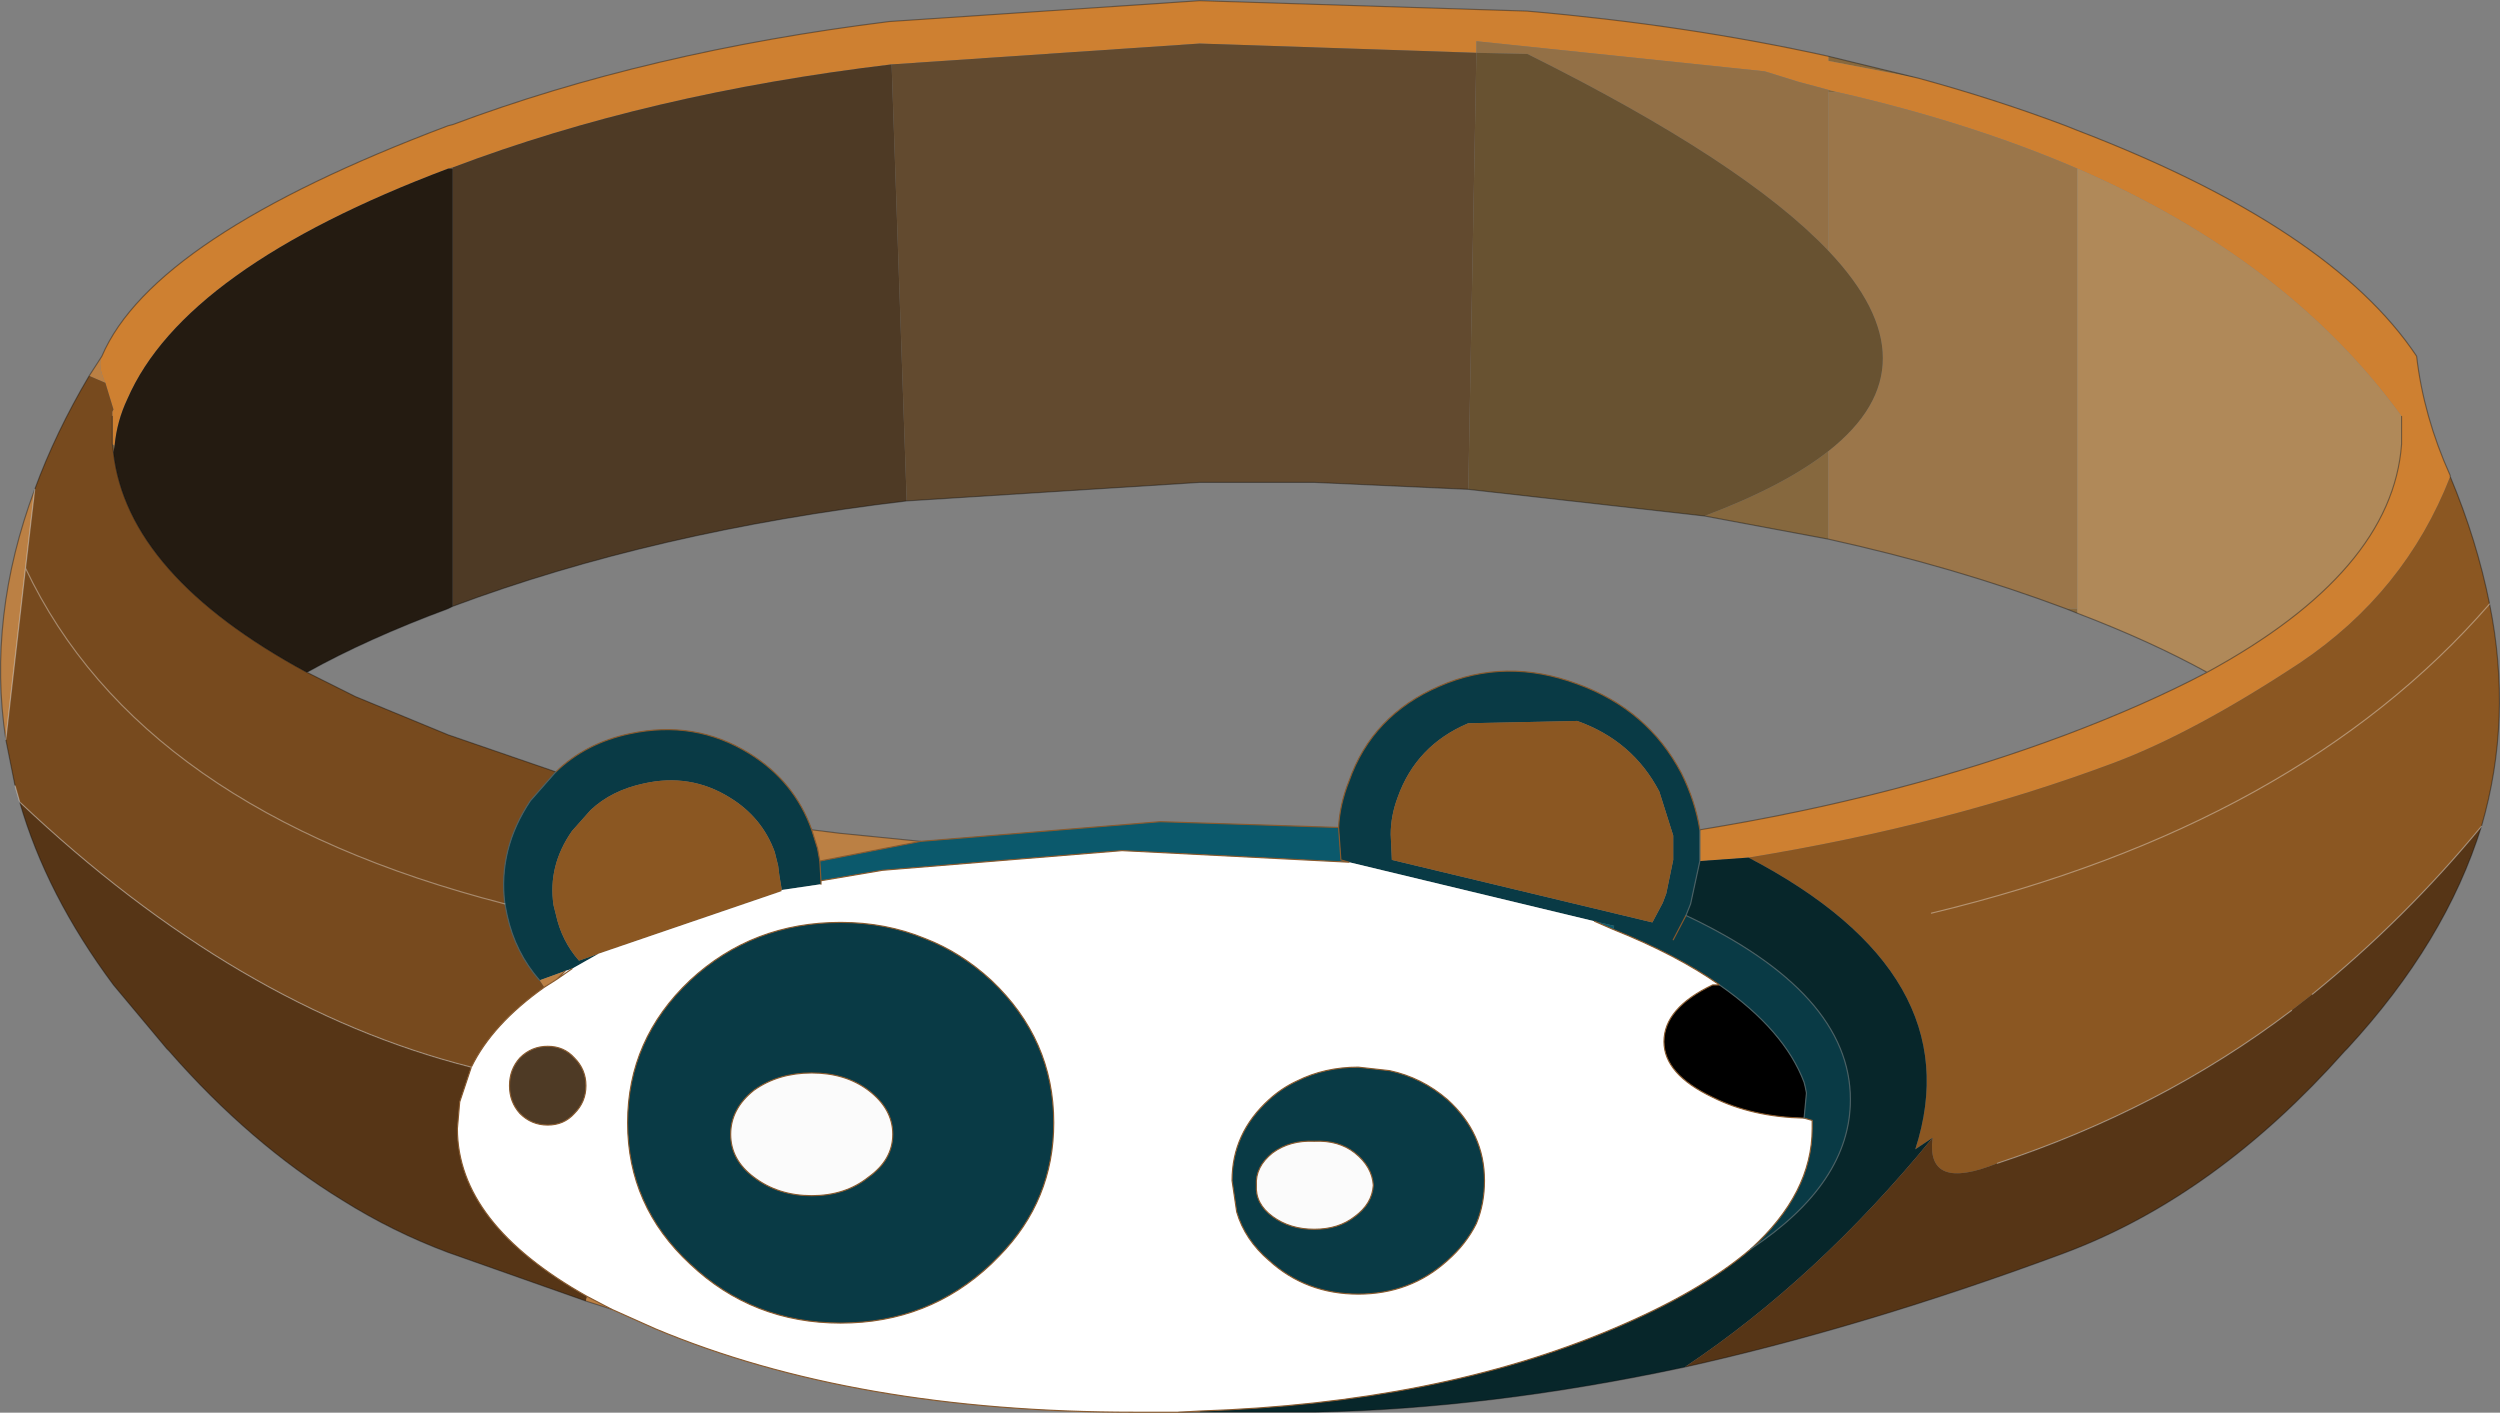 <?xml version="1.0" encoding="UTF-8"?>
<svg version="1.1" viewBox="0 0 107.95 61" xmlns="http://www.w3.org/2000/svg" xmlns:cc="http://creativecommons.org/ns#" xmlns:dc="http://purl.org/dc/elements/1.1/" xmlns:rdf="http://www.w3.org/1999/02/22-rdf-syntax-ns#" xmlns:xlink="http://www.w3.org/1999/xlink">
<rect x="0" y="0" width="107.95" height="61" fill="#808080" stroke="none"/>
<g transform="translate(-219.35 -149.52)">
<use transform="translate(219.4,149.55)" width="107.9" height="60.95" xlink:href="#a"/>
</g>
<defs>
<g id="a" transform="translate(-219.4,-149.55)">
<path d="m298.3 153.5v-0.1l0.4 0.1h-0.4m3.9-0.6-3.9-0.75v-0.2l3.9 0.95m-78 15.8 0.1 0.05-0.05 0.3-0.05-0.35m68.75 3.1q3.45-1.3 5.35-2.8v3.8l-5.35-1m15.6 4h0.5v0.2l-0.5-0.2" fill="#86683e" fill-rule="evenodd"/>
<path d="m298.3 153.4-1.3-0.35-1.45-0.45-12.45-1.3v0.5l-11.95-0.4-13.3 0.9q-10.5 1.25-18.95 4.45l-0.2 0.05q-11.4 4.3-13.85 9.95-0.45 0.95-0.55 2l-0.1-0.05v-1.4l0.05-0.1-0.35-1.15q-0.35-0.75-0.15-1.15 2.2-5.15 14.95-9.95l0.2-0.05q8.4-3.15 18.85-4.45l13.4-0.9 14.15 0.45q6.9 0.6 13 1.95v0.2l3.9 0.75q3.3 0.9 6.35 2.05l0.5 0.2q10.95 4.2 14.65 9.75 0.3 2.6 1.45 5.15v0.05q-1.95 5-6.5 8.05-4.55 3-8 4.3-7.2 2.7-15.8 4.1l-2.1 0.15v-1.35q8.6-1.4 15.8-4.1 3.45-1.3 6.1-2.7 8-4.35 8.4-9.85v-1.2q-4.9-6.75-14-10.7-4.65-2-10.35-3.3l-0.4-0.1" fill="#d1802e" fill-opacity=".961" fill-rule="evenodd"/>
<path d="m298.3 153.4v6.95q-3.65-3.85-13-8.5l-2.2-0.05v-0.5l12.45 1.3 1.45 0.45 1.3 0.35" fill="#937046" fill-rule="evenodd"/>
<path d="m298.3 160.35v-6.85h0.4q5.7 1.3 10.35 3.3v19h-0.5q-4.8-1.8-10.25-3v-3.8q4.7-3.7 0-8.65" fill="#9b764a" fill-rule="evenodd"/>
<path d="m283.1 151.8 2.2 0.05q9.35 4.65 13 8.5 4.7 4.95 0 8.65-1.9 1.5-5.35 2.8l-10.2-1.15 0.35-18.85m-44.4 5 0.2-0.05v0.05h-0.2" fill="#685231" fill-rule="evenodd"/>
<path d="m257.85 152.3 13.3-0.9 11.95 0.4-0.35 18.85-6.65-0.3h-4.95l-12.65 0.8-0.65-18.85" fill="#624a2f" fill-rule="evenodd"/>
<path d="m277.15 185.25q0.05-1 0.45-2 1-2.85 3.9-4.1 2.85-1.25 5.95-0.1 3.05 1.1 4.5 3.85 0.6 1.2 0.8 2.45v1.35l-0.4 1.85-0.2 0.5q7.1 3.35 7.1 7.95 0 3.6-4.3 6.45 2.65-2.4 2.65-5.2v-0.35l-0.35-0.1 0.1-1.05v-0.05l-0.05-0.25-0.05-0.2q-0.85-2.25-3.65-4.2-1.85-1.3-4.6-2.4l0.05-0.15-0.85-0.2-10.6-2.55-0.35-0.1-0.1-1.4m-22.4 1.45 0.05 0.85v0.15l-1.7 0.25v-0.05l-0.1-0.6-0.05-0.4-0.15-0.6q-0.55-1.5-1.95-2.35-1.7-1.05-3.7-0.6-1.4 0.3-2.3 1.15l-0.8 0.9q-1.05 1.5-0.8 3.2l0.1 0.4q0.25 1.15 1 2l0.85-0.3-1.15 0.65-0.3 0.1-1.1 0.4q-1.05-1.2-1.4-2.8l-0.1-0.5q-0.3-2.35 1.1-4.45l1.1-1.25q1.3-1.25 3.2-1.65 2.8-0.6 5.15 0.85 1.95 1.2 2.7 3.3l0.25 0.8 0.1 0.55m36.85 3.4 0.55-1.05-0.55 1.05m-12.2-4.55 0.05 1.1 11.25 2.7 0.45-0.85 0.15-0.4 0.3-1.45v-1.05l-0.6-1.9q-1.15-2.2-3.55-3.05l-4.7 0.1q-2.25 0.95-3.05 3.2-0.3 0.8-0.3 1.6m-1.55 13.75q-0.7-0.55-1.75-0.5-1.05-0.05-1.8 0.5-0.75 0.6-0.7 1.4-0.05 0.8 0.7 1.35t1.8 0.55 1.75-0.55q0.75-0.55 0.8-1.35-0.05-0.8-0.8-1.4m4-2.3q1.6 1.45 1.6 3.5 0 1-0.35 1.85-0.45 0.9-1.25 1.6-1.6 1.45-3.85 1.45t-3.85-1.45q-1.05-0.9-1.4-2.1l-0.2-1.35q0-2.05 1.6-3.5 0.55-0.5 1.2-0.8 1.2-0.6 2.65-0.6l1.35 0.15q1.4 0.3 2.5 1.25m-29.95-0.4q-1 0.8-1 1.9t1 1.85q1.05 0.8 2.5 0.8t2.45-0.8q1.05-0.75 1.05-1.85t-1.05-1.9q-1-0.75-2.45-0.75t-2.5 0.75m-2.75-4.75q2.7-2.5 6.5-2.5 1.95 0 3.65 0.7 1.55 0.6 2.85 1.8 2.7 2.55 2.7 6.15 0 3.35-2.35 5.75l-0.35 0.35q-2.7 2.55-6.5 2.55t-6.5-2.55q-2.7-2.5-2.7-6.1t2.7-6.15" fill="#053743" fill-opacity=".961" fill-rule="evenodd"/>
<path d="m277.15 185.25 0.1 1.4 0.35 0.1-9.8-0.5-10.35 0.85-2.65 0.45-0.05-0.85 4.35-0.85 10.35-0.85 7.7 0.25m11.05 4.05 0.85 0.2-0.05 0.15-0.8-0.35" fill="#07586b" fill-opacity=".961" fill-rule="evenodd"/>
<path d="m279.4 185.55q0-0.8 0.3-1.6 0.8-2.25 3.05-3.2l4.7-0.1q2.4 0.85 3.55 3.05l0.6 1.9v1.05l-0.3 1.45-0.15 0.4-0.45 0.85-11.25-2.7-0.05-1.1m15.45 1q8.6-1.4 15.8-4.1 3.45-1.3 8-4.3 4.55-3.05 6.5-8.05 1.15 2.75 1.7 5.5 1 4.95-0.35 9.6-3.3 4-7.3 7.25l-0.9 0.7q-5.6 4.25-12.7 6.6-3.1 1.25-2.8-1.1l-0.75 0.5q2.45-7.55-7.2-12.6m7.9 2.4q15.8-3.8 24.1-13.35-8.3 9.55-24.1 13.35m-57.55 1.75-0.85 0.3q-0.75-0.85-1-2l-0.1-0.4q-0.25-1.7 0.8-3.2l0.8-0.9q0.9-0.85 2.3-1.15 2-0.45 3.7 0.6 1.4 0.85 1.95 2.35l0.15 0.6 0.05 0.4 0.1 0.6v0.1l-7.9 2.7" fill="#8b551f" fill-opacity=".961" fill-rule="evenodd"/>
<path d="m277.85 199.3q0.75 0.6 0.8 1.4-0.05 0.8-0.8 1.35-0.7 0.55-1.75 0.55t-1.8-0.55-0.7-1.35q-0.05-0.8 0.7-1.4 0.75-0.55 1.8-0.5 1.05-0.05 1.75 0.5m-34.1-7.85 0.3-0.1-0.65 0.45 0.35-0.35m8.15 5.15q1.05-0.75 2.5-0.75t2.45 0.75q1.05 0.8 1.05 1.9t-1.05 1.85q-1 0.8-2.45 0.8t-2.5-0.8q-1-0.75-1-1.85t1-1.9" fill="#fff" fill-opacity=".961" fill-rule="evenodd"/>
<path d="m294.95 203.45q4.3-2.85 4.3-6.45 0-4.6-7.1-7.95l0.2-0.5 0.4-1.85 2.1-0.15q9.65 5.05 7.2 12.6l0.75-0.5q-5 6.1-10.7 9.9-8.4 1.8-16 1.95h-4.95v-0.05q10.3-0.35 17.85-3.55 3.8-1.6 5.95-3.45" fill="#032327" fill-opacity=".961" fill-rule="evenodd"/>
<path d="m293.6 192.05q2.8 1.95 3.65 4.2l0.05 0.2 0.05 0.25v0.05l-0.1 1.05q-2.25-0.05-3.95-0.9-2.1-1-2.1-2.4 0-1.45 2.1-2.45h0.3" fill-rule="evenodd"/>
<path d="m309.05 175.8v-19q9.1 3.95 14 10.7v1.2q-0.4 5.5-8.4 9.85-2.45-1.35-5.6-2.55v-0.2" fill="#b08959" fill-rule="evenodd"/>
<path d="m302.8 198.65q-0.3 2.35 2.8 1.1 7.1-2.35 12.7-6.6l0.9-0.7q4-3.25 7.3-7.25-1.55 5-5.8 9.6l-0.1 0.1q-5.55 6.25-12.05 8.7-8.6 3.2-16.45 4.95 5.7-3.8 10.7-9.9m-58.15 7.05-5.95-2.1q-2.4-0.9-4.55-2.25-4-2.45-7.5-6.45l-0.1-0.1-2.3-2.75q-2.9-3.9-4.05-7.9 9.4 8.9 19.5 11.45l-0.5 1.5-0.1 1.15q0 4.1 5.6 7.25l-0.05 0.2" fill="#543212" fill-opacity=".961" fill-rule="evenodd"/>
<path d="m223.75 164.9q-0.2 0.4 0.15 1.15l-0.7-0.3 0.55-0.85m35.35 20.95-4.35 0.85-0.1-0.55-0.25-0.8 1.2 0.15 3.5 0.35m-13.35 20.2-1.1-0.35 0.05-0.2 1.05 0.55m-26.15-24.6q-0.8-5.3 1.25-10.8l-0.4 3.4-0.85 7.4m23.05 10.4 1.1-0.4-0.35 0.35-0.55 0.35-0.2-0.3" fill="#bb8044" fill-rule="evenodd"/>
<path d="m223.9 166.05 0.35 1.15-0.05 0.1v1.4l0.05 0.35q0.6 5.3 8.35 9.5l2.1 1.05 4 1.65 4.65 1.6-1.1 1.25q-1.4 2.1-1.1 4.45-15.75-4.05-20.7-14.5 4.95 10.45 20.7 14.5l0.1 0.5q0.35 1.6 1.4 2.8l0.2 0.3q-2.25 1.6-3.15 3.45-10.1-2.55-19.5-11.45l-0.2-0.7-0.4-2 0.85-7.4 0.4-3.4q0.9-2.45 2.35-4.9l0.7 0.3" fill="#77481a" fill-opacity=".961" fill-rule="evenodd"/>
<path d="m238.9 156.75q8.45-3.2 18.95-4.45l0.65 18.85q-10.9 1.3-19.6 4.55v-18.95m2.45 39.65q0-0.7 0.45-1.2 0.5-0.5 1.2-0.5t1.15 0.5q0.5 0.5 0.5 1.2t-0.5 1.2q-0.45 0.5-1.15 0.5t-1.2-0.5q-0.45-0.5-0.45-1.2" fill="#4e3a25" fill-rule="evenodd"/>
<path d="m224.3 168.75q0.1-1.05 0.55-2 2.45-5.65 13.85-9.95h0.2v18.9l-0.2 0.1q-3.5 1.3-6.1 2.75-7.75-4.2-8.35-9.5l0.05-0.3" fill="#241b11" fill-rule="evenodd"/>
<path d="m244.65 205.7 0.05-0.2-0.05 0.2" fill="#065059" fill-opacity=".961" fill-rule="evenodd"/>
<path d="m271.15 210.5h-0.9l0.9-0.05v0.05" fill="url(#b)" fill-rule="evenodd"/>
<path d="m254.8 187.55 2.65-0.45 10.35-0.85 9.8 0.5 10.6 2.55 0.8 0.35q2.75 1.1 4.6 2.4h-0.3q-2.1 1-2.1 2.45 0 1.4 2.1 2.4 1.7 0.85 3.95 0.9l0.35 0.1v0.35q0 2.8-2.65 5.2-2.15 1.85-5.95 3.45-7.55 3.2-17.85 3.55l-0.9 0.05h-1.9q-12.1 0-20.7-3.6l-1.9-0.85-1.05-0.55q-5.6-3.15-5.6-7.25l0.1-1.15 0.5-1.5q0.9-1.85 3.15-3.45l0.55-0.35 0.65-0.45 1.15-0.65 7.9-2.7v-0.05l1.7-0.25v-0.15m27.05 9.45q-1.1-0.95-2.5-1.25l-1.35-0.15q-1.45 0-2.65 0.6-0.65 0.3-1.2 0.8-1.6 1.45-1.6 3.5l0.2 1.35q0.35 1.2 1.4 2.1 1.6 1.45 3.85 1.45t3.85-1.45q0.8-0.7 1.25-1.6 0.35-0.85 0.35-1.85 0-2.05-1.6-3.5m-40.5-0.6q0 0.7 0.45 1.2 0.5 0.5 1.2 0.5t1.15-0.5q0.5-0.5 0.5-1.2t-0.5-1.2q-0.45-0.5-1.15-0.5t-1.2 0.5q-0.45 0.5-0.45 1.2m7.8-4.55q-2.7 2.55-2.7 6.15t2.7 6.1q2.7 2.55 6.5 2.55t6.5-2.55l0.35-0.35q2.35-2.4 2.35-5.75 0-3.6-2.7-6.15-1.3-1.2-2.85-1.8-1.7-0.7-3.65-0.7-3.8 0-6.5 2.5" fill="#fff" fill-rule="evenodd"/>
<path d="m302.2 152.9-3.9-0.95q-6.1-1.35-13-1.95l-14.15-0.45-13.4 0.9q-10.45 1.3-18.85 4.45l-0.2 0.05q-12.75 4.8-14.95 9.95m0.45 2.6v1.2m58.55 1.95 10.2 1.15 5.35 1q5.45 1.2 10.25 3m-50.05-4.65 12.65-0.8h4.95l6.65 0.3m10 14.7q8.6-1.4 15.8-4.1 3.45-1.3 6.1-2.7-2.45-1.35-5.6-2.55l-0.5-0.2m16.6-5.7v-0.05q-1.15-2.55-1.45-5.15-3.7-5.55-14.65-9.75l-0.5-0.2q-3.05-1.15-6.35-2.05m24.3 32.3q1.35-4.65 0.35-9.6m-3.8-8.1v1.2q-0.4 5.5-8.4 9.85m11.85 6.65q-1.55 5-5.8 9.6l-0.1 0.1q-5.55 6.25-12.05 8.7-8.6 3.2-16.45 4.95-8.4 1.8-16 1.95h-5.85m-24.5-4.45-1.1-0.35-5.95-2.1q-2.4-0.9-4.55-2.25-4-2.45-7.5-6.45l-0.1-0.1-2.3-2.75q-2.9-3.9-4.05-7.9m-0.2-0.7-0.4-2q-0.8-5.3 1.25-10.8 0.9-2.45 2.35-4.9l0.55-0.85m101.4 5.2q1.15 2.75 1.7 5.5m-83.5 7.25-4.65-1.6-4-1.65-2.1-1.05q-7.75-4.2-8.35-9.5l-0.05-0.35m34.3 2.45q-10.9 1.3-19.6 4.55l-0.2 0.1q-3.5 1.3-6.1 2.75m21.8 6.8 1.2 0.15 3.5 0.35" fill="none" stroke="#000" stroke-linecap="round" stroke-linejoin="round" stroke-opacity=".353" stroke-width=".05"/>
<path d="m277.15 185.25q0.05-1 0.45-2 1-2.85 3.9-4.1 2.85-1.25 5.95-0.1 3.05 1.1 4.5 3.85 0.6 1.2 0.8 2.45m-15.15 1.4-0.35-0.1-0.1-1.4-7.7-0.25-10.35 0.85-4.35 0.85 0.05 0.85 2.65-0.45 10.35-0.85 9.8 0.5m11.4 2.9q2.75 1.1 4.6 2.4m3.65 5.75 0.35 0.1v0.35q0 2.8-2.65 5.2-2.15 1.85-5.95 3.45-7.55 3.2-17.85 3.55l-0.9 0.05h-1.9q-12.1 0-20.7-3.6l-1.9-0.85m46.4-17-0.55 1.05m-13.75 9.2q0.75 0.6 0.8 1.4-0.05 0.8-0.8 1.35-0.7 0.55-1.75 0.55t-1.8-0.55-0.7-1.35q-0.05-0.8 0.7-1.4 0.75-0.55 1.8-0.5 1.05-0.05 1.75 0.5m4-2.3q1.6 1.45 1.6 3.5 0 1-0.35 1.85-0.45 0.9-1.25 1.6-1.6 1.45-3.85 1.45t-3.85-1.45q-1.05-0.9-1.4-2.1l-0.2-1.35q0-2.05 1.6-3.5 0.55-0.5 1.2-0.8 1.2-0.6 2.65-0.6l1.35 0.15q1.4 0.3 2.5 1.25m7.15-7.35-0.8-0.35m9.05 8.5q-2.25-0.05-3.95-0.9-2.1-1-2.1-2.4 0-1.45 2.1-2.45h0.3m-52.25 4.35q0-0.7 0.45-1.2 0.5-0.5 1.2-0.5t1.15 0.5q0.5 0.5 0.5 1.2t-0.5 1.2q-0.45 0.5-1.15 0.5t-1.2-0.5q-0.45-0.5-0.45-1.2m-1.65-0.8-0.5 1.5-0.1 1.15q0 4.1 5.6 7.25l1.05 0.55m9.05-18.35v-0.15m-0.05-0.85-0.1-0.55-0.25-0.8q-0.75-2.1-2.7-3.3-2.35-1.45-5.15-0.85-1.9 0.4-3.2 1.65m0.05 8.95 0.35-0.35m-0.35 0.35-0.55 0.35q-2.25 1.6-3.15 3.45m4.35-4.25-0.65 0.45m8.5 4.8q1.05-0.75 2.5-0.75t2.45 0.75q1.05 0.8 1.05 1.9t-1.05 1.85q-1 0.8-2.45 0.8t-2.5-0.8q-1-0.75-1-1.85t1-1.9m-2.75-4.75q2.7-2.5 6.5-2.5 1.95 0 3.65 0.7 1.55 0.6 2.85 1.8 2.7 2.55 2.7 6.15 0 3.35-2.35 5.75l-0.35 0.35q-2.7 2.55-6.5 2.55t-6.5-2.55q-2.7-2.5-2.7-6.1t2.7-6.15" fill="none" stroke="#88592d" stroke-linecap="round" stroke-linejoin="round" stroke-width=".05"/>
<path d="m293.6 192.05q2.8 1.95 3.65 4.2l0.05 0.2 0.05 0.25v0.05l-0.1 1.05m-2.3 5.65q4.3-2.85 4.3-6.45 0-4.6-7.1-7.95m0.6-3.7v1.35l-0.4 1.85-0.2 0.5m-51-0.5q-0.3-2.35 1.1-4.45l1.1-1.25m-2.2 5.7 0.1 0.5q0.35 1.6 1.4 2.8" fill="none" stroke="#4a6064" stroke-linecap="round" stroke-linejoin="round" stroke-width=".05"/>
<path d="m305.6 199.75q7.1-2.35 12.7-6.6m0.9-0.7q4-3.25 7.3-7.25m0.35-9.6q-8.3 9.55-24.1 13.35m-82.55-4.8-0.2-0.7m0.45-9.4-0.85 7.4m1.25-10.8-0.4 3.4q4.95 10.45 20.7 14.5m-1.45 7.05q-10.1-2.55-19.5-11.45" fill="none" stroke="#fff" stroke-linecap="round" stroke-linejoin="round" stroke-opacity=".353" stroke-width=".05"/>
</g>
<linearGradient id="b" x1="-819.2" x2="819.2" gradientTransform="matrix(.063 0 0 .028 275.75 187.7)" gradientUnits="userSpaceOnUse">
<stop stop-color="#674718" offset=".635"/>
<stop stop-color="#9c6938" offset="1"/>
</linearGradient>
</defs>
</svg>
